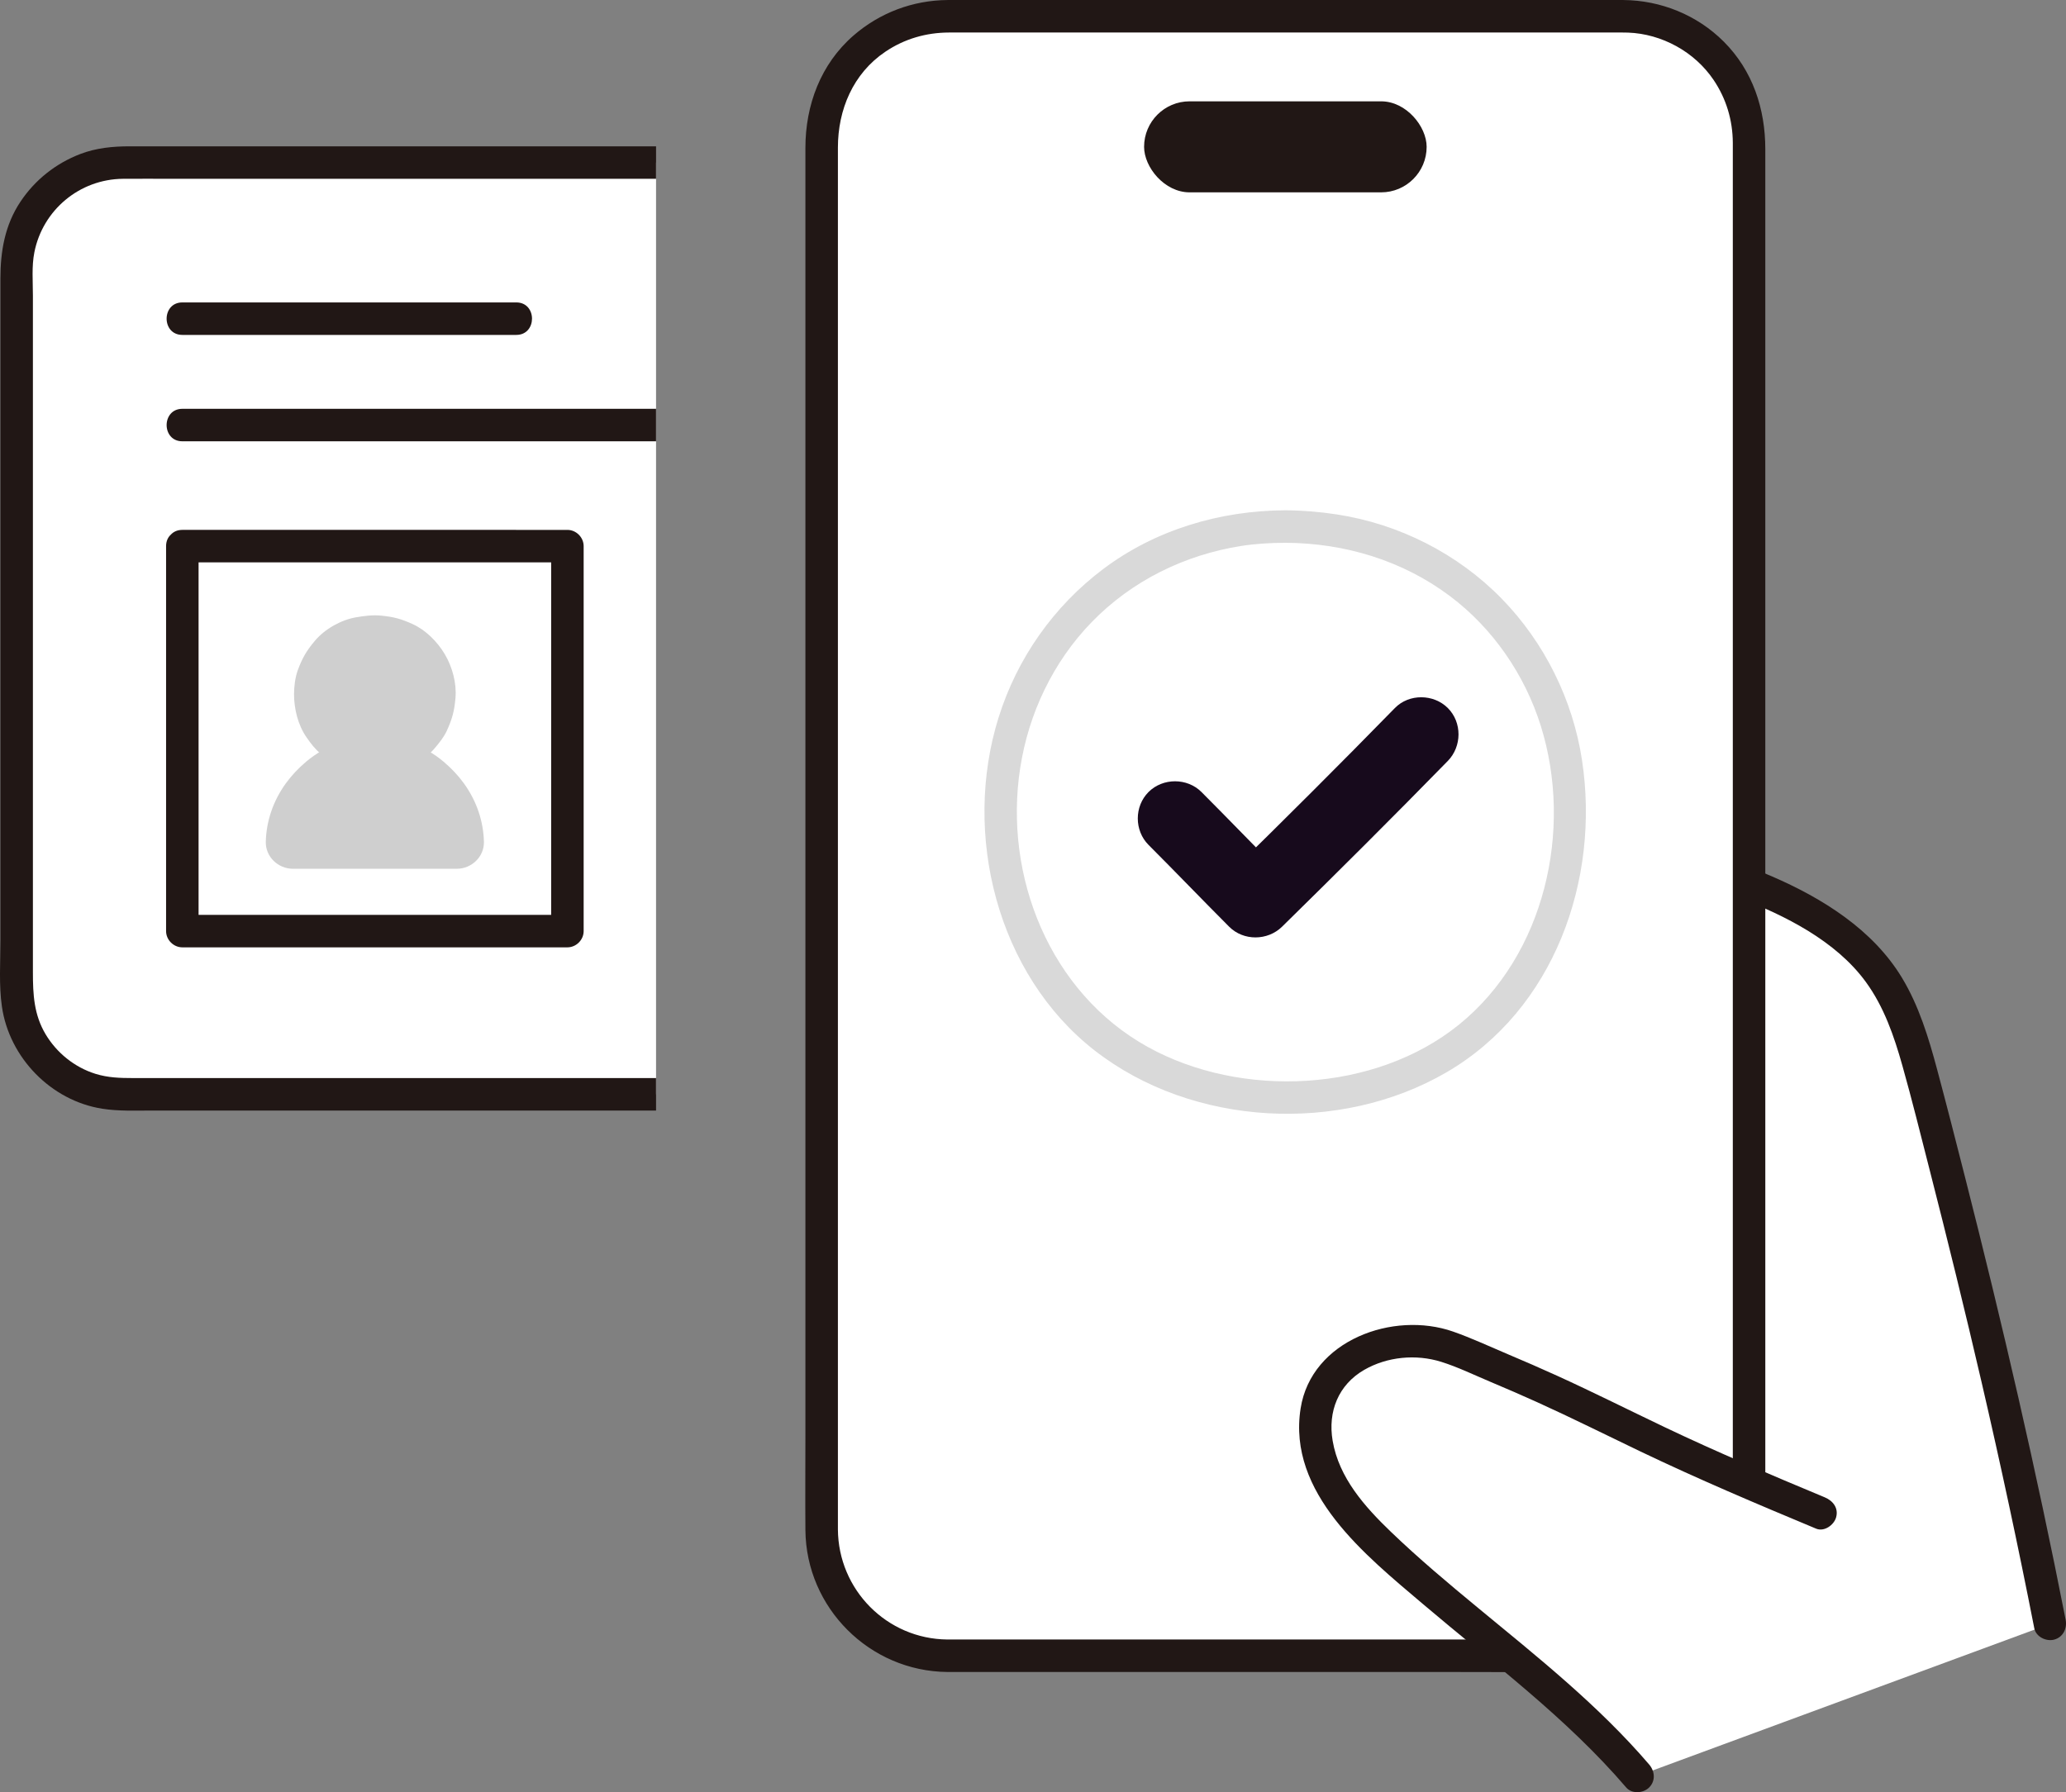<?xml version="1.0" encoding="UTF-8"?><svg id="b" xmlns="http://www.w3.org/2000/svg" width="305.174" height="264.795" viewBox="0 0 305.174 264.795"><rect x="0" y="0" width="305.174" height="264.795" fill="#808080" stroke="none"/><defs><style>.d{fill:#170A1C;}.e{fill:#d9d9d9;}.f{fill:#fff;}.g{fill:#211715;}.h{fill:#cfcfcf;}</style></defs><g id="c"><path class="f" d="M96.908,24.019H18.152c-8.666,0-15.691,7.028-15.691,15.694v106.29c0,8.666,7.025,15.681,15.691,15.681h78.756V24.019Z"/><path class="g" d="M96.908,159.284H19.65c-1.929,0-3.712-.052-5.566-.631-3.065-.958-5.714-3.097-7.353-5.85-1.717-2.884-1.87-5.872-1.87-9.136V43.682c0-2.11-.198-4.327.216-6.41,1.247-6.265,6.692-10.796,13.082-10.853,2.449-.022,4.9,0,7.349,0h71.4v-4.8H19.137c-2.474,0-4.938.239-7.271,1.133-3.624,1.389-6.685,3.813-8.843,7.044C.717,33.249.06,37.127.06,41.201v97.795c0,3.212-.235,6.532.221,9.717,1.082,7.554,7.257,13.912,14.821,15.101,2.414.38,4.857.27,7.293.27h74.512v-4.8Z"/><path class="g" d="M26.932,49.483h49.334c3.089,0,3.094-4.8,0-4.8H26.932c-3.089,0-3.094,4.8,0,4.8h0Z"/><path class="g" d="M96.908,60.402H26.933c-3.089,0-3.094,4.8,0,4.8h69.975v-4.8Z"/><path class="g" d="M24.532,80.69c0,17.618,0,35.237,0,52.855,0,1.342,0,2.684,0,4.026,0,1.297,1.1,2.4,2.4,2.4,18.96,0,37.921,0,56.881,0,1.297,0,2.4-1.1,2.4-2.4,0-13.428,0-26.857,0-40.285,0-5.532,0-11.064,0-16.595,0-1.297-1.1-2.4-2.4-2.4H26.932c-3.089,0-3.094,4.8,0,4.8h56.881l-2.4-2.4c0,16.687,0,33.375,0,50.062,0,2.273,0,4.546,0,6.819l2.4-2.4c-18.96,0-37.921,0-56.881,0l2.4,2.4c0-12.836,0-25.673,0-38.509,0-6.124,0-12.248,0-18.372,0-3.089-4.8-3.094-4.8,0Z"/><path class="h" d="M43.276,128.362c-2.211,0-4.074-1.794-4.015-4.004.081-2.999,1.053-5.98,2.963-8.62.83-1.146,1.84-2.223,2.999-3.202,5.783-4.885,14.514-4.885,20.297,0,1.159.979,2.169,2.056,2.999,3.202,1.911,2.64,2.882,5.622,2.963,8.62.06,2.21-1.804,4.004-4.015,4.004h-24.192Z"/><path class="h" d="M65.691,96.638c-1.091-1.825-2.79-3.542-4.742-4.429-1.709-.776-2.77-1.064-4.659-1.25-1.236-.122-2.488.041-3.704.249-2.201.376-4.595,1.727-6.042,3.434-1.227,1.448-1.871,2.533-2.53,4.306-.421,1.134-.565,2.394-.582,3.596.001,2.196.58,4.574,1.847,6.398.608.875,1.258,1.75,2.094,2.419,1.445,1.157,2.446,1.768,4.22,2.402,2.114.756,4.824.672,6.985.165,2.037-.477,4.246-1.747,5.607-3.349.695-.818,1.383-1.656,1.829-2.637.787-1.734,1.097-2.88,1.266-4.808.192-2.186-.47-4.624-1.589-6.496Z"/><path class="f" d="M302.804,239.936c-5.438-27.764-11.56-53.014-18.637-79.986-1.845-7.029-3.812-13.869-8.972-18.987-9.806-9.725-25.619-13.672-45.054-18.665,0,0,0,53.884,0,83.66-5.187-2.4-9.329-4.106-15.372-6.608-7.281-3.016-17.011-.067-19.649,6.756-1.568,4.057-.79,8.737,1.191,12.609s5.056,7.065,8.222,10.048c12.212,11.508,26.49,20.869,37.373,33.64l60.899-22.467Z"/><path class="g" d="M229.503,124.612c9.188,2.36,18.484,4.59,27.348,8.017,6.832,2.641,14.329,6.382,18.756,12.455,2.683,3.68,4.169,7.998,5.392,12.339,1.428,5.07,2.693,10.19,3.999,15.293,2.678,10.463,5.261,20.95,7.7,31.472,2.801,12.084,5.405,24.213,7.792,36.386.25,1.273,1.77,2.001,2.952,1.676,1.329-.365,1.927-1.676,1.676-2.952-4.298-21.915-9.338-43.672-14.843-65.314-1.363-5.359-2.731-10.72-4.162-16.061-1.24-4.628-2.671-9.317-5.162-13.446-4.298-7.126-11.764-11.773-19.238-15.003-9.918-4.287-20.501-6.809-30.934-9.489-2.994-.769-4.271,3.859-1.276,4.629h0Z"/><rect class="f" x="121.369" y="2.403" width="136.989" height="242.233" rx="18.571" ry="18.571"/><path class="g" d="M139.94,247.035c8.481,0,16.963,0,25.444,0,15.8,0,31.601,0,47.401,0,8.983,0,17.968.065,26.95,0,10.978-.079,20.163-8.622,20.972-19.585.119-1.61.051-3.249.051-4.862v-25.669c0-14.078,0-28.155,0-42.233V60.877c0-10.504,0-21.007,0-31.511v-7.326c0-5.954-1.855-11.609-6.142-15.895C250.692,2.22,245.322.046,239.785.003c-.679-.005-1.359,0-2.038,0-4.52,0-9.04,0-13.56,0-15.32,0-30.639,0-45.959,0-11.947,0-23.894,0-35.841,0-.802,0-1.604-.006-2.407,0-5.144.037-10.041,1.882-13.921,5.258-4.839,4.21-7.09,10.285-7.09,16.587s0,13.403,0,20.105v169.902c0,4.736-.038,9.474,0,14.211.093,11.492,9.482,20.865,20.971,20.971,3.09.028,3.092-4.772,0-4.8-8.946-.082-16.116-7.35-16.171-16.274-.01-1.588,0-3.176,0-4.764v-69.877c0-16.099,0-32.197,0-48.296s0-29.305,0-43.957,0-20.221,0-30.332v-6.925c0-5.603,2.231-10.943,6.999-14.164,2.829-1.911,6.033-2.836,9.436-2.844,1.031-.002,2.063,0,3.094,0,4.981,0,9.962,0,14.943,0,15.307,0,30.614,0,45.92,0,11.295,0,22.59,0,33.884,0,.812,0,1.627-.017,2.438.013,4.996.184,9.827,2.836,12.631,6.986,1.875,2.776,2.824,5.944,2.844,9.288.003.53,0,1.059,0,1.589v155.536c0,11.523,0,23.046,0,34.57v9.875c0,1.589.066,3.204-.051,4.791-.628,8.508-8.084,14.767-16.414,14.785-3.153.007-6.306,0-9.459,0-14.305,0-28.61,0-42.915,0-13.532,0-27.063,0-40.595,0h-6.584c-3.089,0-3.094,4.8,0,4.8Z"/><rect class="g" x="168.996" y="14.971" width="41.737" height="13.449" rx="6.724" ry="6.724"/><path class="e" d="M189.862,75.397c-9.612.037-19.18,2.862-26.901,8.673-7.328,5.515-12.733,13.211-15.466,21.969-5.37,17.201-.229,37.926,14.208,49.177s36.255,12.378,51.988,3.204c15.896-9.268,22.684-28.443,19.989-46.13-1.357-8.907-5.552-17.362-11.84-23.816-6.498-6.669-15.197-11.068-24.391-12.47-2.516-.384-5.041-.596-7.586-.606-3.089-.012-3.093,4.788,0,4.8,8.737.033,17.295,2.604,24.315,7.877,6.344,4.765,11.057,11.627,13.419,19.182,4.797,15.345.589,33.838-12.051,44.104-12.394,10.066-32.145,11.01-46.01,3.324-14.419-7.993-21.328-25.172-18.836-41.242,1.249-8.055,4.859-15.653,10.549-21.517,5.929-6.111,13.724-9.944,22.111-11.263,2.148-.338,4.331-.456,6.503-.464,3.088-.012,3.094-4.812,0-4.8Z"/><path class="d" d="M169.655,124.836c3.996,4,7.911,8.081,11.904,12.084,2.123,2.128,5.684,2.093,7.817,0,8.239-8.085,16.417-16.235,24.484-24.492,2.086-2.135,2.128-5.689,0-7.817-2.098-2.098-5.724-2.142-7.817,0-8.067,8.257-16.245,16.407-24.484,24.492h7.817c-3.993-4.003-7.908-8.083-11.904-12.084-2.11-2.112-5.707-2.11-7.817,0-2.119,2.119-2.116,5.698,0,7.817h0Z"/><path class="f" d="M268.906,223.548c-15.369-6.408-17.318-7.223-33.484-15.081-8.058-3.917-12.716-5.83-20.655-9.118-7.281-3.016-17.011-.067-19.649,6.756-1.568,4.057-.79,8.737,1.191,12.609s5.056,7.065,8.222,10.048c12.212,11.508,26.49,20.869,37.373,33.64l27.001-38.855Z"/><path class="g" d="M269.544,221.233c-7.943-3.312-15.857-6.654-23.627-10.358-5.306-2.529-10.559-5.17-15.908-7.607-2.417-1.101-4.853-2.157-7.3-3.191-2.67-1.128-5.336-2.377-8.071-3.336-8.841-3.097-20.938,1.292-22.52,11.346-1.974,12.542,9.614,21.73,18.08,28.921,10.272,8.724,21.199,16.803,30.009,27.091.844.985,2.527.867,3.394,0,.976-.976.846-2.407,0-3.394-7.468-8.72-16.475-15.875-25.296-23.154-4.382-3.616-8.742-7.274-12.841-11.213-3.869-3.717-7.68-7.982-8.615-13.455-.739-4.33.853-8.289,4.662-10.484,3.395-1.957,7.657-2.353,11.382-1.185,2.466.774,4.852,1.941,7.234,2.942,2.316.973,4.621,1.972,6.91,3.008,5.113,2.314,10.132,4.827,15.193,7.252,8.56,4.1,17.278,7.794,26.036,11.445,1.197.499,2.64-.539,2.952-1.676.38-1.382-.475-2.451-1.676-2.952h0Z"/></g></svg>